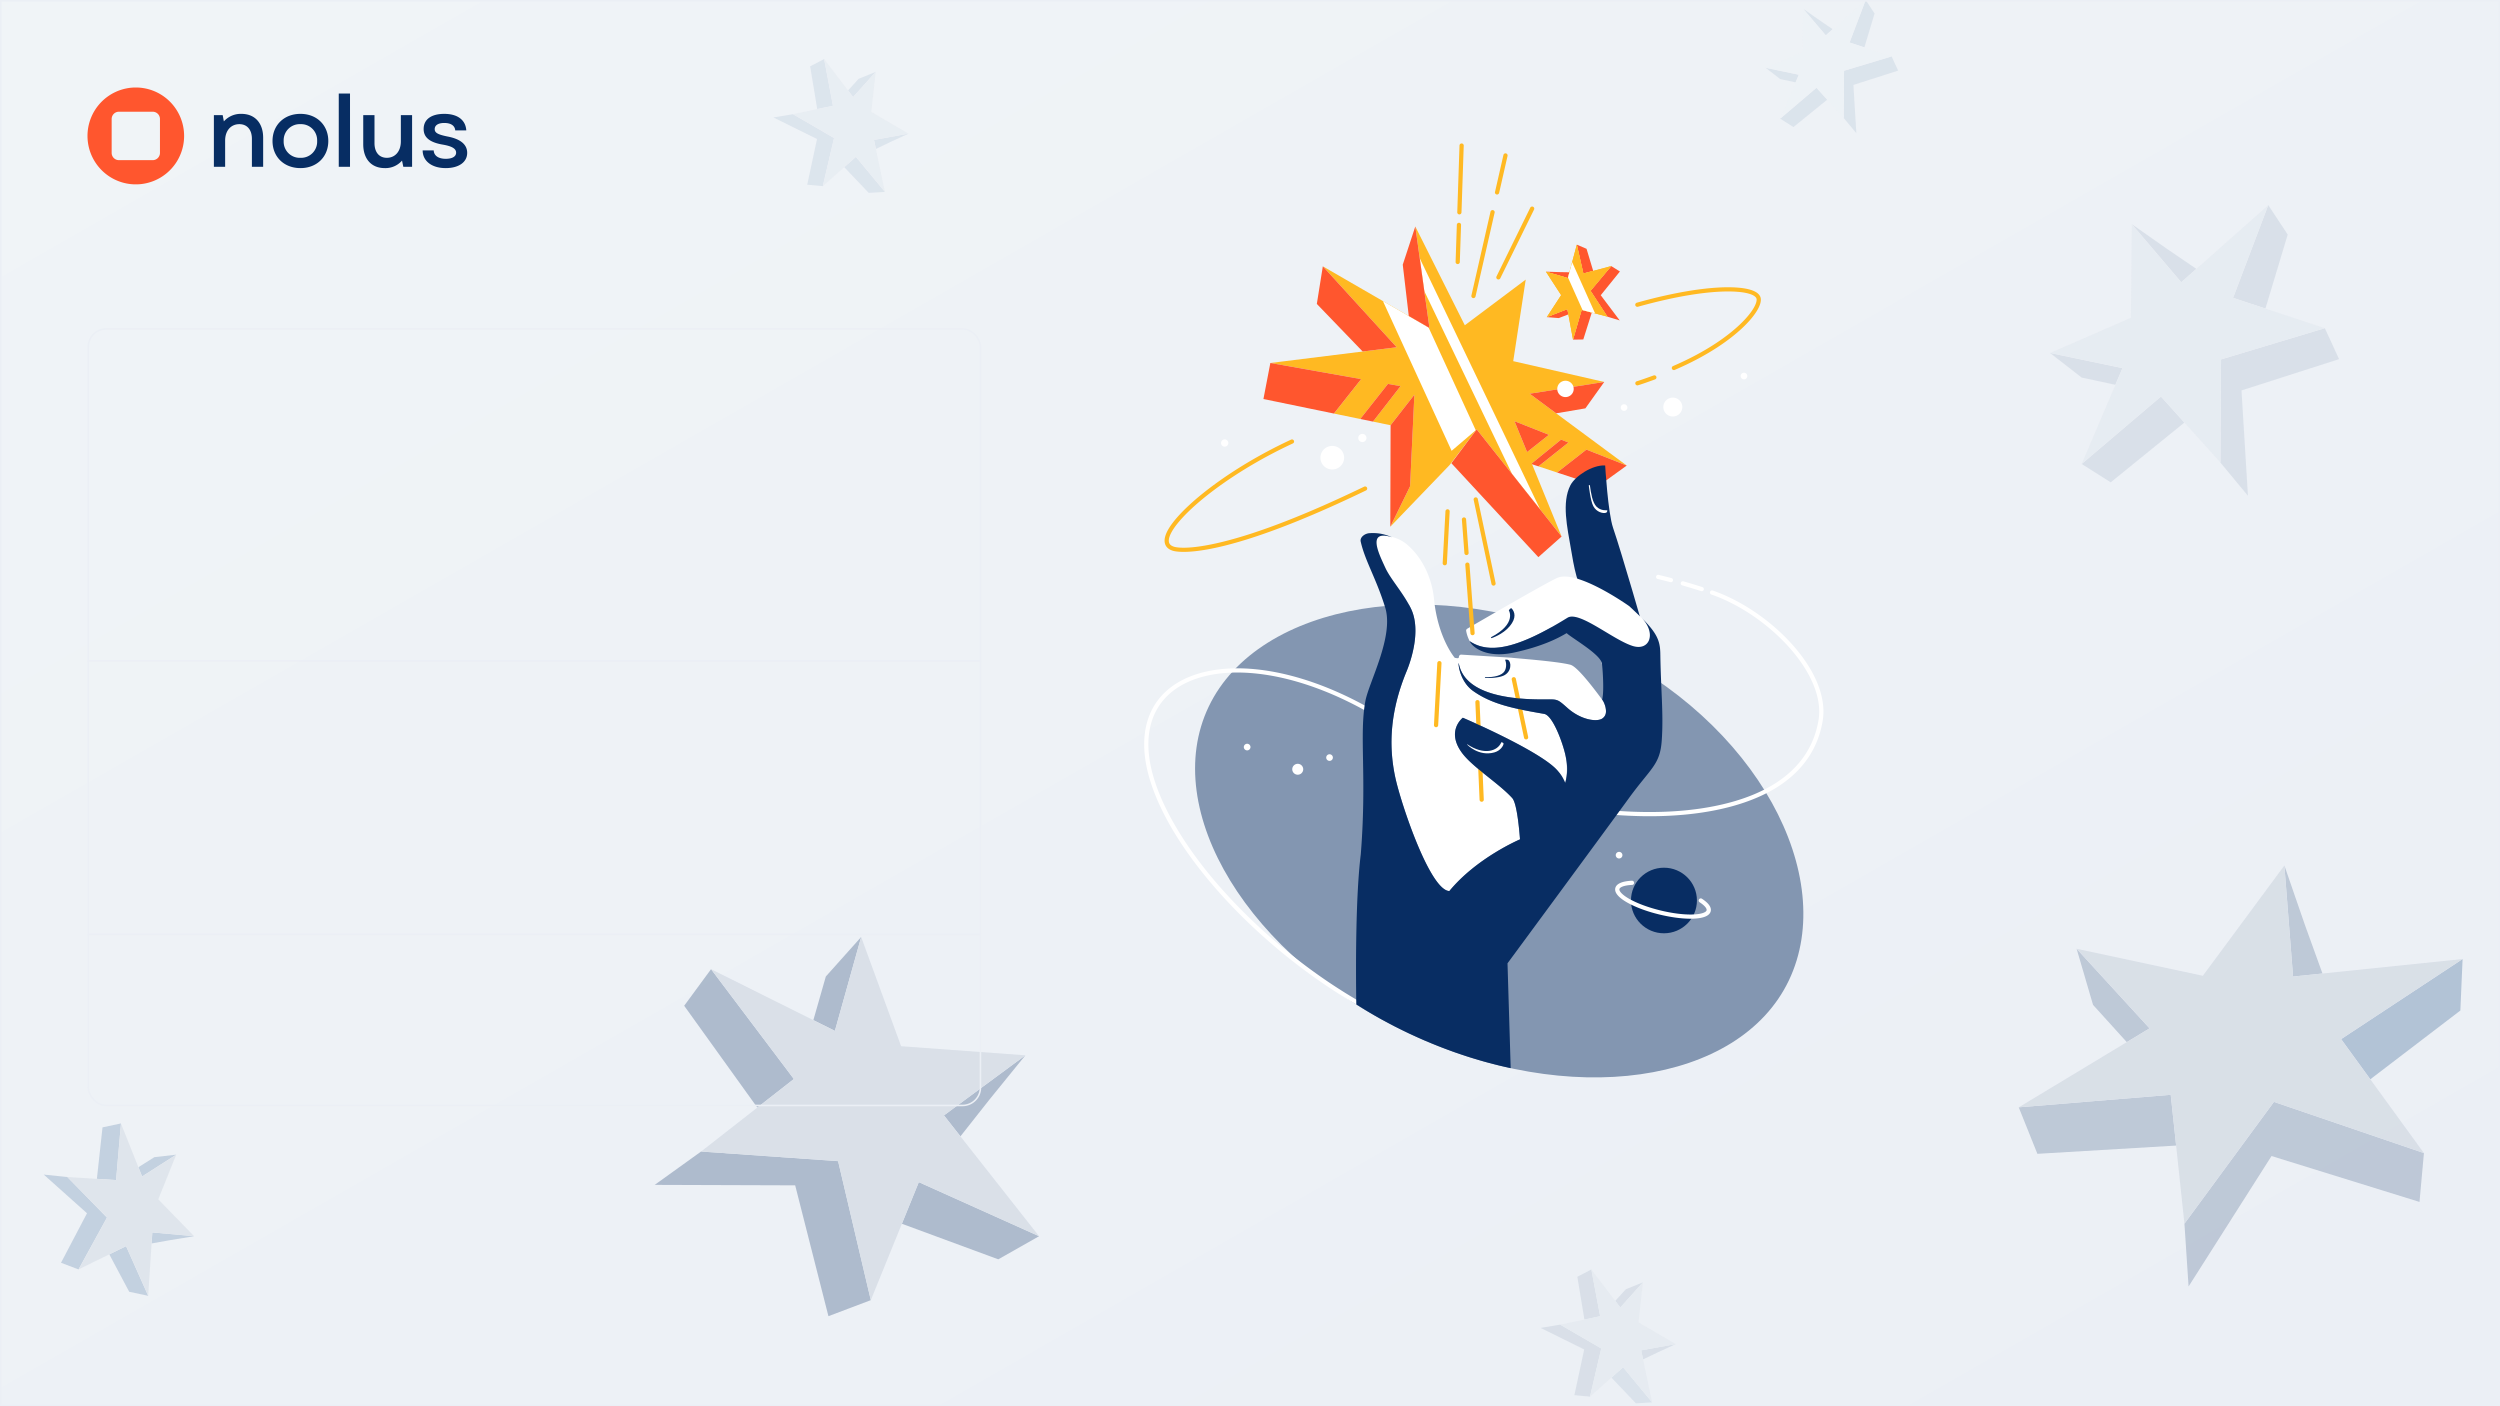 <svg xmlns="http://www.w3.org/2000/svg" width="1600" height="900" fill="none"><path fill="url(#a)" d="M.5.5h1599v899H.5z"/><path fill="#FF562E" d="M86.916 56a30.857 30.857 0 0 0-17.176 5.224 30.982 30.982 0 0 0-11.387 13.913 31.078 31.078 0 0 0-1.759 17.91 31.023 31.023 0 0 0 8.461 15.873 30.886 30.886 0 0 0 15.83 8.484 30.834 30.834 0 0 0 17.862-1.764 30.928 30.928 0 0 0 13.875-11.417A31.055 31.055 0 0 0 117.833 87a31.047 31.047 0 0 0-9.055-21.92A30.876 30.876 0 0 0 86.916 56Zm10.81 46.498H76.11a4.642 4.642 0 0 1-3.287-1.365 4.668 4.668 0 0 1-1.362-3.296V76.161c0-1.236.49-2.422 1.362-3.296a4.642 4.642 0 0 1 3.287-1.365h21.617c1.233 0 2.415.491 3.287 1.365a4.667 4.667 0 0 1 1.362 3.296v21.676c0 1.236-.49 2.422-1.362 3.296a4.643 4.643 0 0 1-3.287 1.365Z"/><path fill="#072D63" d="M136.885 106.765h7.203V89.977c0-6.399 3.728-10.516 9.103-10.516 4.992 0 8.025 3.61 8.025 9.376v17.928h7.203V88.14c0-9.312-5.243-15.267-13.899-15.267a14.497 14.497 0 0 0-11.245 4.815l-.758-3.991h-5.632v33.068Zm55.408.823c10.424 0 17.819-7.158 17.819-17.358 0-10.136-7.391-17.359-17.819-17.359-10.488 0-17.879 7.223-17.879 17.359 0 10.196 7.391 17.355 17.879 17.355v.003Zm-10.74-17.358a10.332 10.332 0 0 1 3.001-7.76 10.259 10.259 0 0 1 7.739-3.01 10.239 10.239 0 0 1 7.704 3.028 10.299 10.299 0 0 1 2.974 7.742 10.32 10.32 0 0 1-2.974 7.742 10.266 10.266 0 0 1-7.704 3.027 10.27 10.27 0 0 1-7.74-3.01 10.32 10.32 0 0 1-3-7.762v.003Zm35.251 16.535h7.203V59.882h-7.201l-.002 46.883Zm29.44.823a14.007 14.007 0 0 0 6.07-1.157 14.039 14.039 0 0 0 4.986-3.657l.821 3.991h5.617V73.693h-7.193V90.48c0 6.4-3.665 10.517-8.972 10.517-4.927 0-7.897-3.61-7.897-9.377V73.693h-7.203v18.625c0 9.312 5.117 15.267 13.773 15.267l-.002.003Zm38.982 0c8.402 0 13.773-3.8 13.773-9.755 0-5.321-4.232-8.87-12.51-10.452-6.318-1.266-8.277-2.409-8.277-4.75 0-2.471 2.274-3.928 6.129-3.928 4.232 0 6.759 1.711 7.013 4.75h7.076c-.442-6.715-5.617-10.578-14.089-10.578-8.34 0-13.204 3.548-13.204 9.693 0 5.386 3.916 8.615 12.382 10.01 5.811 1.014 8.403 2.596 8.403 5.13 0 2.471-2.464 3.928-6.634 3.928-4.738 0-7.581-2.028-7.707-5.386h-7.073c0 6.837 5.874 11.335 14.72 11.335l-.002.003Z"/><g opacity=".44"><path fill="#5E7699" d="m455.078 620.263-17.199 23.421 46.805 65.162 23.393-18.272-52.999-70.311ZM530.195 842.354l27.117-10.256-20.933-88.967-87.684-6.159L419 758.319l89.916.305 21.279 83.73ZM577.208 783.204l61.683 22.762L665 791.181l-76.965-34.61-10.827 26.633ZM551.147 599.662l-22.622 25.306-7.982 27.93 13.791 6.877 16.813-60.113ZM614.678 727.266l18.553-23.519 23.017-28.352-52.12 38.461 10.55 13.41Z"/><path fill="#C1CAD7" d="m665 791.181-76.965-34.61-30.723 75.527-20.933-88.966-87.684-6.16 59.381-46.399-52.999-70.31 79.257 39.512 16.813-60.113 25.557 69.917 79.543 5.816-52.12 38.461L665 791.181Z"/></g><g opacity=".44"><path fill="#8396B1" d="m1292 708.684 11.93 29.76 88.79-5.283-3.46-32.489-97.26 8.012ZM1548.48 769.229l2.83-31.255-95.99-32.762-57.28 77.95 2.65 40.167 53.08-83.473 94.71 29.373Z"/><path fill="#6989AF" d="m1516.99 690.756 57.64-44.016 1.43-32.971-77.75 51.265 18.68 25.722Z"/><path fill="#8396B1" d="m1329.04 607.221 10.51 35.899 21.59 23.829 14.57-8.797-46.67-50.931ZM1486.38 623.048l-11.23-31.067-13.15-38.064 5.56 71.076 18.82-1.945Z"/><path fill="#C1CAD7" d="m1576.06 613.77-77.75 51.265 53 72.939-95.99-32.762-57.28 77.95-8.78-82.489-97.26 8.012 83.71-50.533-46.67-50.93 80.78 17.28 52.18-70.585 5.56 71.076 108.5-11.223Z"/></g><g opacity=".14"><path fill="#6989AF" d="m527.45 37.79-8.95 4.654 4.52 27.367 10.07-2.118-5.64-29.903ZM516.61 118.212l10 .935 7.19-30.819-26.29-15.255L495 75.182l27.88 13.783-6.27 29.247ZM540.32 106.984l15.66 16.459 10.38-.617-18.58-22.465-7.46 6.623ZM560.46 46.003l-10.92 4.426-6.78 7.458 3.23 4.237 14.47-16.12ZM560.57 95.32l9.38-4.486 11.51-5.31-22.11 4.017 1.22 5.778Z"/><path fill="#C1CAD7" d="m566.36 122.826-18.58-22.465-21.17 18.786 7.19-30.819-26.29-15.255 25.58-5.38-5.64-29.903 18.54 24.334 14.47-16.12-2.82 25.607 23.82 13.913-22.11 4.017 7.01 33.285Z"/></g><g opacity=".14"><path fill="#5E7699" d="m1018.45 812.477-8.95 4.654 4.52 27.368 10.07-2.118-5.64-29.904ZM1007.61 892.899l10 .935 7.19-30.819-26.29-15.255-12.51 2.109 27.88 13.783-6.27 29.247Z"/><path fill="#6989AF" d="m1031.32 881.672 15.66 16.458 10.38-.617-18.58-22.465-7.46 6.624Z"/><path fill="#5E7699" d="m1051.46 820.691-10.92 4.425-6.78 7.459 3.23 4.236 14.47-16.12ZM1051.57 870.006l9.38-4.485 11.51-5.31-22.11 4.018 1.22 5.777Z"/><path fill="#C1CAD7" d="m1057.36 897.514-18.58-22.465-21.17 18.785 7.19-30.818-26.29-15.255 25.58-5.38-5.64-29.904 18.54 24.335 14.47-16.121-2.82 25.608 23.82 13.912-22.11 4.018 7.01 33.285Z"/></g><path fill="#FFB922" d="m999.091 281.357 4.699 1.854-19.186 15.257 11.934 3.94 18.762-14.651 25.81 10.195-62.129-45.972 47.729-7.536-58.251-13.309 8-52.206-38.983 29.229-31.684-63.2 9.064 64.945-68.247-39.454 47.282 51.796-80.864 10.059 58.093 10.34-17.418 22.031 16.848 3.472 17.733-22.449 8.061 1.435-17.643 22.693 11.274 2.325 15.211-19.523-2.737 58.573-12.659 25.898 37.922-39.439 17.388-22.842 54.312 68.551-19.097-46.776 18.776-15.236Zm-7.791-3.078-13.959 11.027-8.051-19.718 22.01 8.691Z"/><path fill="#fff" d="m908.624 165.257 2.94 21.075 56.18 117.064 18.034 22.763-77.154-160.902ZM914.283 209.574l-29.213-16.89 43.961 95.844 15.45-13.176-30.198-65.778Z"/><path fill="#FFB922" d="M1048.01 246.65c-.6.031-1.17-.343-1.36-.943a1.35 1.35 0 0 1 .89-1.685c2.99-.929 6.32-2.129 9.26-3.19l1.53-.548c.7-.25 1.47.108 1.73.808.25.699-.11 1.468-.81 1.721l-1.52.546c-2.97 1.07-6.33 2.282-9.38 3.225-.11.039-.22.06-.34.066ZM1071.36 236.853c-.54.028-1.08-.28-1.31-.807-.29-.682.02-1.475.71-1.77 22.17-9.556 35.38-19.634 42.56-26.404 9.38-8.854 11.58-14.974 10.77-16.924-1.91-4.579-21.06-7.359-57.65.793a347.894 347.894 0 0 0-18.16 4.582 1.352 1.352 0 0 1-1.67-.932c-.2-.714.22-1.456.94-1.658 6.28-1.757 12.43-3.31 18.3-4.615 16.7-3.72 31.39-5.532 42.48-5.239 7.26.193 16.33 1.395 18.26 6.038 1.69 4.048-2.68 11.675-11.4 19.905-7.34 6.921-20.82 17.21-43.36 26.92-.15.069-.31.102-.47.111ZM760.466 353.13c-6.117.308-9.021-.392-9.83-.639-4.108-1.254-5.138-3.919-5.281-5.936-.645-9.251 15.99-23.887 23.172-29.747 15.829-12.921 36.342-25.506 57.759-35.445a1.354 1.354 0 0 1 1.797.651 1.34 1.34 0 0 1-.654 1.787c-21.217 9.846-41.527 22.305-57.187 35.087-14.068 11.482-22.571 22.015-22.189 27.484.079 1.106.512 2.677 3.374 3.551 1.352.413 9.194 2.203 30.814-3.09 23.705-5.806 54.266-17.705 90.83-35.37a1.356 1.356 0 0 1 1.807.621 1.34 1.34 0 0 1-.624 1.797c-66.323 32.038-99.195 38.514-113.788 39.249Z"/><path fill="#FF562E" d="m1006.73 217.367 6.58-.103 5.43-17.231-6.48-1.706-5.53 19.04ZM1036.74 173.755l-5.55-3.461-13.26 15.829 10.8 16.535 7.89 2.418-12.15-16.14 12.27-15.181ZM1019.64 173.372l-4.25-14.135-6.22-2.668 4.18 18.48 6.29-1.677ZM989.953 202.963l7.654.615 6.143-2.363-.63-3.406-13.167 5.154ZM1004.42 174.259l-6.771-.127-8.26-.271 14.041 4.109.99-3.711Z"/><path fill="#FFB922" d="m1031.19 170.295-11.55 3.077-6.29 1.677-4.18-18.48-4.75 17.69-.99 3.711-14.041-4.109 9.748 15.03-9.185 14.072 13.168-5.155.63 3.407 2.98 16.152 5.53-19.04 6.48 1.706 9.99 2.626-10.8-16.535 13.26-15.829Z"/><path fill="#FFB922" d="m1009.17 156.569 4.18 18.48 17.84-4.754-13.26 15.829 10.8 16.535-16.47-4.332-5.53 19.04-3.61-19.559-13.168 5.155 9.185-14.072-9.748-15.03 14.041 4.109 5.74-21.401Z"/><path fill="#fff" d="m1003.52 177.638 9.34 20.849 8.02 2.11-14.72-32.823-2.64 9.864Z"/><path fill="#8396B1" d="M1144.86 627.497c-31.74 66.48-140.58 82.325-243.103 33.917-102.522-48.408-159.903-142.739-128.161-209.219 31.741-66.48 146.246-87.154 248.774-38.746 102.52 48.407 154.23 147.568 122.49 214.048Z"/><path fill="#082D63" d="M1064.93 597.306c11.65 0 21.1-9.396 21.1-20.987 0-11.591-9.45-20.987-21.1-20.987-11.66 0-21.11 9.396-21.11 20.987 0 11.591 9.45 20.987 21.11 20.987Z"/><path fill="#fff" d="M1081.96 587.983c-5.75 0-12.76-.947-19.97-2.704-7.92-1.93-15.17-4.619-20.41-7.567-5.79-3.259-8.48-6.496-7.78-9.36.68-2.765 4.35-4.386 10.6-4.694.75-.039 1.38.534 1.42 1.275a1.35 1.35 0 0 1-1.29 1.411c-5.56.274-7.84 1.598-8.1 2.647-.27 1.106 1.27 3.439 6.49 6.379 5.03 2.83 12.03 5.42 19.71 7.295 7.69 1.872 15.1 2.797 20.88 2.601 6-.202 8.44-1.567 8.71-2.673.23-.929-.82-2.771-4.46-5.152a1.343 1.343 0 0 1-.38-1.863 1.352 1.352 0 0 1 1.87-.383c4.33 2.837 6.21 5.541 5.6 8.037-.71 2.863-4.6 4.494-11.25 4.72-.53.022-1.08.031-1.64.031ZM1036.22 549.429c1.17 0 2.13-.948 2.13-2.119 0-1.17-.96-2.119-2.13-2.119-1.18 0-2.14.949-2.14 2.119a2.13 2.13 0 0 0 2.14 2.119ZM798.177 480.245a2.125 2.125 0 0 0 2.131-2.119c0-1.17-.954-2.119-2.131-2.119a2.125 2.125 0 0 0-2.131 2.119c0 1.17.954 2.119 2.131 2.119ZM830.552 495.816a3.498 3.498 0 0 0 3.507-3.488 3.497 3.497 0 0 0-3.507-3.488 3.497 3.497 0 0 0-3.507 3.488 3.498 3.498 0 0 0 3.507 3.488ZM783.803 285.858a2.327 2.327 0 0 0 2.334-2.321 2.327 2.327 0 0 0-2.334-2.321 2.327 2.327 0 0 0-2.334 2.321 2.327 2.327 0 0 0 2.334 2.321Z"/><path fill="#fff" d="M946.47 672.948c-38.889-6.153-85.144-29.492-126.901-64.03-19.485-16.115-37.243-34.148-51.357-52.151-14.826-18.911-25.296-37.125-31.12-54.133-9.178-26.805-5.129-48.866 11.404-62.118 12.832-10.285 32.705-14.584 55.965-12.103 24.52 2.617 51.493 12.393 78.002 28.273l-1.394 2.304c-26.173-15.679-52.764-25.329-76.896-27.903-22.538-2.406-41.708 1.685-53.976 11.521-7.518 6.027-12.316 13.979-14.26 23.635-2.073 10.306-.824 22.259 3.72 35.523 5.647 16.49 16.26 34.936 30.692 53.346 13.996 17.852 31.614 35.74 50.954 51.735 41.396 34.24 87.172 57.364 125.597 63.442l-.43 2.659ZM1069.39 372.623a1.4 1.4 0 0 1-.35-.045 395.77 395.77 0 0 0-8.13-2.038 1.353 1.353 0 0 1-1-1.622c.18-.723.91-1.167 1.63-.992 2.72.648 5.47 1.339 8.19 2.05.73.19 1.16.926.97 1.643a1.365 1.365 0 0 1-1.31 1.004ZM1089.12 378.365c-.14 0-.28-.021-.42-.066a360.225 360.225 0 0 0-12.06-3.648 1.347 1.347 0 0 1-.93-1.661c.21-.711.96-1.127 1.67-.922 4.13 1.17 8.22 2.409 12.15 3.675a1.343 1.343 0 0 1-.41 2.622ZM1055.75 522.386c-23.76 0-49.88-3.138-74.72-9.038a1.344 1.344 0 0 1-1.001-1.621 1.353 1.353 0 0 1 1.631-.995c28.46 6.761 58.59 9.863 84.85 8.739 29.51-1.263 53.95-7.759 70.69-18.784 14.89-9.812 23.85-23.173 26.64-39.713 1.19-7.103.04-14.91-3.44-23.213-3.27-7.801-8.42-15.675-15.3-23.405-13.41-15.06-32.04-27.721-49.83-33.868a1.342 1.342 0 0 1-.83-1.712 1.352 1.352 0 0 1 1.72-.829c18.21 6.291 37.26 19.236 50.96 34.625 14.98 16.815 21.86 34.161 19.39 48.845-2.92 17.303-12.28 31.27-27.82 41.51-17.15 11.296-42.07 17.946-72.07 19.23-3.56.154-7.18.229-10.87.229Z"/><path fill="#fff" d="M850.91 486.965a2.125 2.125 0 0 0 2.131-2.12c0-1.17-.954-2.119-2.131-2.119a2.125 2.125 0 0 0-2.131 2.119c0 1.171.954 2.12 2.131 2.12ZM1039.4 262.953c1.18 0 2.13-.949 2.13-2.119 0-1.171-.95-2.12-2.13-2.12s-2.13.949-2.13 2.12c0 1.17.95 2.119 2.13 2.119ZM1070.61 266.558c3.35 0 6.07-2.704 6.07-6.041 0-3.336-2.72-6.041-6.07-6.041-3.36 0-6.08 2.705-6.08 6.041 0 3.337 2.72 6.041 6.08 6.041ZM1116.15 242.785c1.18 0 2.13-.948 2.13-2.119 0-1.17-.95-2.119-2.13-2.119s-2.13.949-2.13 2.119c0 1.171.95 2.119 2.13 2.119Z"/><path fill="#FFB922" d="M959.045 178.856a1.311 1.311 0 0 1-.66-.136 1.343 1.343 0 0 1-.622-1.799l21.595-43.974a1.359 1.359 0 0 1 1.81-.618c.67.326.949 1.131.622 1.8l-21.599 43.973c-.224.455-.673.73-1.146.754ZM934.07 137.23a1.35 1.35 0 0 1-1.422-1.389l1.437-42.735a1.347 1.347 0 0 1 1.397-1.299 1.348 1.348 0 0 1 1.307 1.39l-1.437 42.734a1.347 1.347 0 0 1-1.282 1.299ZM933.001 169.013a1.351 1.351 0 0 1-1.422-1.39l.797-23.743a1.347 1.347 0 0 1 1.398-1.299c.745.024 1.33.645 1.306 1.39l-.797 23.742a1.351 1.351 0 0 1-1.282 1.3ZM943.08 190.79a1.269 1.269 0 0 1-.367-.033 1.342 1.342 0 0 1-1.019-1.609l12.226-53.644a1.35 1.35 0 0 1 1.619-1.013 1.341 1.341 0 0 1 1.018 1.609l-12.225 53.644a1.354 1.354 0 0 1-1.252 1.046ZM958.189 124.494a1.272 1.272 0 0 1-.367-.033 1.342 1.342 0 0 1-1.018-1.61l5.393-23.664a1.35 1.35 0 0 1 1.618-1.013 1.342 1.342 0 0 1 1.019 1.61l-5.393 23.664a1.356 1.356 0 0 1-1.252 1.046Z"/><path fill="#FF562E" d="m893.891 222.245-47.283-51.796-3.837 24.059 29.334 30.447 21.786-2.71ZM914.852 209.903l-9.06-64.945-8.027 24.435 3.856 32.859 13.231 7.651ZM969.289 269.588l8.051 19.719 13.96-11.028-22.011-8.691ZM995.935 264.524l18.705-3.172 12.07-16.908-47.73 7.536 16.955 12.544ZM1003.79 283.211l-4.7-1.854-18.773 15.239.216.53 4.071 1.345 19.186-15.26ZM905.188 252.632l-15.211 19.522-.185 64.946 12.659-25.898 2.737-58.57ZM1015.3 287.757l-18.762 14.651 26.352 8.697 18.22-13.152-25.81-10.196ZM928.881 296.448l55.664 60.125 14.869-13.2-54.312-68.551-16.221 21.626ZM870.55 268.148l8.154 1.679 17.642-22.694-8.06-1.435-17.736 22.45ZM871.119 242.644l-58.092-10.34-4.432 23.071 45.106 9.299 17.418-22.03Z"/><path fill="#082D63" d="M1032.37 337.835c-3.31-9.617-5.06-39.955-5.06-39.955-8.32-.416-19.3 6.894-22.27 12.727-5.646 11.118-1.99 26.902.4 40.914 1.57 9.194 4.16 26.302 11.04 31.815l36.14 21.862s-14.73-51.284-20.25-67.363Z"/><path fill="#fff" d="M940.604 410.344c12.467 8.429 30.61 4.847 62.586-14.983 7.46-4.63 29.2 14.196 41.8 18.091 10.22 3.159 14.68-6.846 7.24-16.255-2.74-2.963-5.9-5.881-9.4-9.161-.05-.045-.1-.087-.15-.123-1.82-1.282-33.61-23.535-46.036-18.055-7.336 3.235-51.027 28.678-57.599 32.509a1.417 1.417 0 0 0-.688 1.468c.231 1.333.822 3.85 2.247 6.509ZM870.816 346.499c0 .036.003.072.019.103-.006-.034-.009-.067-.019-.103ZM1025.32 425.339c-.03-.323-.07-.57-.09-.73-.09-.555-.34-1.151-.71-1.776.28.826.54 1.662.8 2.506ZM940.665 410.504l.028.063c-.013-.021-.019-.042-.028-.063ZM939.11 476.378l-.191.136s4.044 3.906 9.152 4.904c0 0 4.001 1.716 8.305.13 6.848-2.523 4.505-6.539 4.505-6.539-2.401 5.873-11.258 8.477-21.771 1.369Z"/><path fill="#fff" d="M890.914 343.855a27.447 27.447 0 0 0-2.622-.705 28.996 28.996 0 0 0-3.771-.29c-7.336.869-1.582 12.613 2.116 20.59 3.389 7.31 11.271 15.772 16.245 25.801 7.348 14.817-1 36.341-2.58 40.151-10.509 25.322-11.758 47.277-7.378 67.894 3.574 16.83 22.247 72.545 34.657 72.976 17.233-20.963 44.1-32.605 45.222-33.087-.749-9.611-2.271-23.433-4.969-26.408-8.645-9.532-25.52-19.809-32.274-29.096-10.222-14.051.646-22.332.646-22.332s46.567 19.941 59.38 32.527c1.95 1.914 3.993 6.005 5.854 10.635 1.58-5.842 1.96-12.329.39-19.399-1.74-7.825-8.053-25.268-13.583-26.223-19.47-3.367-33.541-6.153-45.56-14.747-8.003-5.722-9.567-16.617-9.104-17.816 2.471 14.075 18.252 23.721 55.986 23.29 7.342-.084 7.342-.084 13.551 5.438 8.93 7.947 19.15 9.119 22.45 6.723 2.79-2.029 2.4-4.971 1.92-7.323-.56-2.11-1.24-3.406-1.68-4.093-8.33-11.371-16.89-21.898-20.75-22.914-8.564-2.252-34.964-4.121-37.183-4.446l-.612-.076-32.017-1.959a1.432 1.432 0 0 0-1.522 1.326c-.003.021-.003.045-.006.067-.094 1.374-1.267.81-2.647.672 0 0-10.924-12.592-13.362-38.134-.882-9.234-5.132-23.794-16.833-34.083-3.383-2.975-7.214-4.609-10.982-5.384.339.136.676.277 1.018.425Z"/><path fill="#082D63" d="M954.491 408.439s7.281-2.273 11.758-7.678c4.469-5.39 3.174-9.147 1.274-11.311-.661-.754-1.871 1.143-1.871 1.143s5.347 8.552-11.47 17.273l.309.573ZM950.308 433.435s.166.431.194.489c1.867.072 8.002.09 11.579-1.432 5.611-2.388 5.248-8.972 3.086-10.129-.609-.326-1.964-.196-1.94-.094.803 1.474 1.179 4.935-.355 7.353-1.676 2.632-6.39 3.904-12.564 3.813Z"/><path fill="#FFB922" d="M938.561 355.241c-.7 0-1.295-.537-1.346-1.245l-1.61-21.416a1.348 1.348 0 0 1 1.249-1.441 1.35 1.35 0 0 1 1.449 1.242l1.61 21.416a1.348 1.348 0 0 1-1.249 1.441c-.033 0-.067.003-.103.003ZM942.417 406.542c-.7 0-1.294-.54-1.346-1.245l-3.292-43.832a1.347 1.347 0 0 1 1.249-1.441c.746-.057 1.394.5 1.449 1.242l3.292 43.832a1.347 1.347 0 0 1-1.249 1.441c-.036 0-.07.003-.103.003ZM948.271 513.137a1.346 1.346 0 0 1-1.349-1.288l-2.698-62.419a1.348 1.348 0 0 1 1.291-1.402 1.34 1.34 0 0 1 1.41 1.287l2.698 62.42a1.35 1.35 0 0 1-1.295 1.402h-.057ZM955.861 374.814a1.352 1.352 0 0 1-1.322-1.067l-11.394-53.825a1.342 1.342 0 0 1 1.045-1.591 1.35 1.35 0 0 1 1.601 1.04l11.395 53.824a1.341 1.341 0 0 1-1.325 1.619ZM976.698 473.237a1.35 1.35 0 0 1-1.321-1.067l-7.873-37.182a1.34 1.34 0 0 1 1.046-1.591 1.348 1.348 0 0 1 1.601 1.04l7.872 37.181a1.34 1.34 0 0 1-1.325 1.619ZM924.661 361.794c-.025 0-.049 0-.073-.003a1.347 1.347 0 0 1-1.279-1.413l1.782-33.17a1.346 1.346 0 0 1 1.422-1.272 1.349 1.349 0 0 1 1.279 1.414l-1.783 33.172a1.344 1.344 0 0 1-1.348 1.272ZM919.088 465.422c-.024 0-.048 0-.072-.003a1.348 1.348 0 0 1-1.28-1.414l2.134-39.668a1.347 1.347 0 0 1 1.422-1.272 1.347 1.347 0 0 1 1.279 1.413l-2.134 39.669a1.347 1.347 0 0 1-1.349 1.275Z"/><path fill="#fff" d="M871.914 282.925a2.624 2.624 0 0 0 2.632-2.617 2.624 2.624 0 0 0-2.632-2.617 2.624 2.624 0 0 0-2.631 2.617 2.624 2.624 0 0 0 2.631 2.617ZM852.656 300.467c4.188 0 7.584-3.377 7.584-7.543 0-4.165-3.396-7.542-7.584-7.542-4.189 0-7.585 3.377-7.585 7.542 0 4.166 3.396 7.543 7.585 7.543ZM1001.91 254.132c2.9 0 5.26-2.341 5.26-5.23 0-2.888-2.36-5.23-5.26-5.23-2.908 0-5.263 2.342-5.263 5.23 0 2.889 2.355 5.23 5.263 5.23Z"/><path fill="#C1CAD7" d="m939.109 476.378-.191.136s4.044 3.906 9.152 4.904c0 0 4.001 1.716 8.305.13 6.848-2.523 4.505-6.539 4.505-6.539-2.401 5.873-11.258 8.477-21.771 1.369Z"/><path fill="#082D63" d="M1042.25 511.166c14.45-19.905 20.17-21.575 21.27-37.29 1.2-17.126-.59-31.99-.9-54.85l-.01.003c0-1.302-.06-2.58-.17-3.828-.68-7.549-4.64-12.544-11.94-19.957 9.76 9.903 5.42 21.585-5.51 18.208-12.6-3.892-34.34-22.72-41.8-18.09-31.973 19.833-50.118 23.414-62.586 14.982.761 2.349 8.821 11.504 28.321 7.295 17.758-3.831 28.046-9.013 33.685-12.425 4.26 3.674 21.67 13.619 22.62 19.392.33 1.996 1.61 17.807.13 23.134 0 0 1.22 1.293 2.13 4.715.49 2.351.88 5.293-1.91 7.322-3.3 2.397-13.52 1.224-22.45-6.723-6.213-5.522-6.213-5.522-13.555-5.438-37.737.434-53.518-9.212-55.986-23.29-.464 1.2 1.101 12.094 9.103 17.816 12.02 8.594 26.091 11.38 45.561 14.747 5.526.956 11.847 18.395 13.587 26.224 1.57 7.069 1.49 12.061-.09 17.903-1.865-4.63-4.209-7.226-6.158-9.14-12.813-12.586-59.381-32.527-59.381-32.527s-10.867 8.281-.645 22.332c6.756 9.288 23.629 19.564 32.274 29.096 2.698 2.973 4.22 16.797 4.969 26.408-1.122.479-27.989 12.124-45.222 33.087-12.413-.431-31.083-56.146-34.657-72.976-4.38-20.616-3.132-42.571 7.378-67.894 1.582-3.81 9.928-25.337 2.58-40.151-4.975-10.029-12.853-18.491-16.245-25.801-4.465-9.632-11.931-24.759 4.277-19.595-5.969-2.592-10.291-2.861-14.441-2.625-2.907.162-6.272 2.55-5.635 5.375 2.804 12.48 10.058 23.839 15.702 42.312 5.65 18.485-10.47 47.741-12.698 59.718-4.053 21.759 1.027 48.106-2.95 98.091-3.31 26.676-3.246 72.343-2.868 96.134a310.313 310.313 0 0 0 33.733 18.551c21.674 10.235 43.633 17.596 65.083 22.215l-2.04-67.098c-.006.003 63.744-86.488 77.444-105.362Z"/><path fill="#fff" d="M1019.68 323.878c-1.83-3.476-2.87-13.358-2.87-13.358l.7-.024c.75 5.52 1.67 10.961 4.16 13.659 2.76 2.978 6.96 2.379 6.96 2.379s.3 1.238-.85 1.636c-1.73.6-6.01-.31-8.1-4.292ZM939.11 476.377c10.513 7.106 19.37 4.504 21.768-1.371 0 0 1.219.175 1.416.877-.088 1.384-1.965 4.549-5.918 5.661-10.033 2.831-17.457-5.031-17.457-5.031l.191-.136Z"/><g opacity=".14"><path fill="#6989AF" d="m1139.29 75.938 8.52 5.39 21.61-17.533-6.87-7.637-23.26 19.78ZM1214.8 45.188l-4.17-9.09-30.45 9.17-.19 30.271 8.08 9.736-1.89-30.908 28.62-9.179ZM1193.2 30.351l6.54-21.71L1194.03 0l-10.32 27.218 9.49 3.133ZM1130 43.378l9.29 7.21 9.89 2.128 2.08-4.892-21.26-4.446ZM1172.93 18.706l-8.58-5.848-10.37-7.28 14.52 17.056 4.43-3.928Z"/><path fill="#EBEFF5" d="m1194.03 0-10.32 27.218 26.92 8.881-30.45 9.169-.19 30.272-17.44-19.383-23.26 19.78 11.97-28.113-21.26-4.445 23.73-10.333.25-27.467 14.52 17.055L1194.03 0Z"/></g><g opacity=".14"><path fill="#5E7699" d="m1332.27 296.934 18.58 11.759 47.15-38.249-14.99-16.662-50.74 43.152ZM1497 229.851l-9.1-19.829-66.43 20.003-.41 66.04 17.63 21.24-4.13-67.429 62.44-20.025ZM1449.88 197.483l14.26-47.361-12.45-18.853-22.52 59.38 20.71 6.834ZM1312 225.904l20.27 15.729 21.57 4.643 4.54-10.674-46.38-9.698ZM1405.66 172.078l-18.72-12.757-22.62-15.881 31.67 37.208 9.67-8.57Z"/><path fill="#C1CAD7" d="m1451.69 131.269-22.52 59.38 58.73 19.374-66.43 20.003-.41 66.04-38.05-42.284-50.74 43.152 26.11-61.333-46.38-9.697 51.77-22.542.54-59.922 31.68 37.207 55.7-49.378Z"/></g><g opacity=".32"><path fill="#6989AF" d="m77.41 718.997-11.8 2.516L62 754.47l12.29.775 3.12-36.248ZM39.04 808.171l11.22 4.266 18.2-33.205-25.37-25.946L28 751.735l27.68 24.752-16.64 31.684ZM69.96 802.791l12.73 23.946 12.16 2.596-14.17-31.793-10.72 5.251ZM112.79 738.976l-14 1.611-10.21 6.434 2.36 5.907 21.85-13.952ZM97.04 795.8l12.24-2.178 14.97-2.447-26.76-2.416-.45 7.041Z"/><path fill="#C1CAD7" d="M94.85 829.333 80.68 797.54l-30.42 14.897 18.2-33.205-25.37-25.946 31.2 1.959 3.12-36.248 13.53 33.931 21.85-13.952-11.49 28.591 22.95 23.608-26.76-2.416-2.64 40.574Z"/></g><g filter="url(#b)"><rect width="571" height="497" x="56.5" y="198.5" stroke="#EBEFF5" rx="11.5"/></g><path stroke="#EBEFF5" d="M56 423h572M56 598h572M.5.5h1599v899H.5z"/><defs><linearGradient id="a" x1="1579.2" x2="812.735" y1="872.1" y2="-465.655" gradientUnits="userSpaceOnUse"><stop stop-color="#EBEFF5"/><stop offset="1" stop-color="#F0F4F7"/></linearGradient><filter id="b" width="636" height="562" x="24" y="178" color-interpolation-filters="sRGB" filterUnits="userSpaceOnUse"><feFlood flood-opacity="0" result="BackgroundImageFix"/><feColorMatrix in="SourceAlpha" result="hardAlpha" values="0 0 0 0 0 0 0 0 0 0 0 0 0 0 0 0 0 0 127 0"/><feOffset dy="12"/><feGaussianBlur stdDeviation="16"/><feComposite in2="hardAlpha" operator="out"/><feColorMatrix values="0 0 0 0 0.027 0 0 0 0 0.176 0 0 0 0 0.388 0 0 0 0.06 0"/><feBlend in2="BackgroundImageFix" result="effect1_dropShadow_5110_7618"/><feBlend in="SourceGraphic" in2="effect1_dropShadow_5110_7618" result="shape"/></filter></defs></svg>